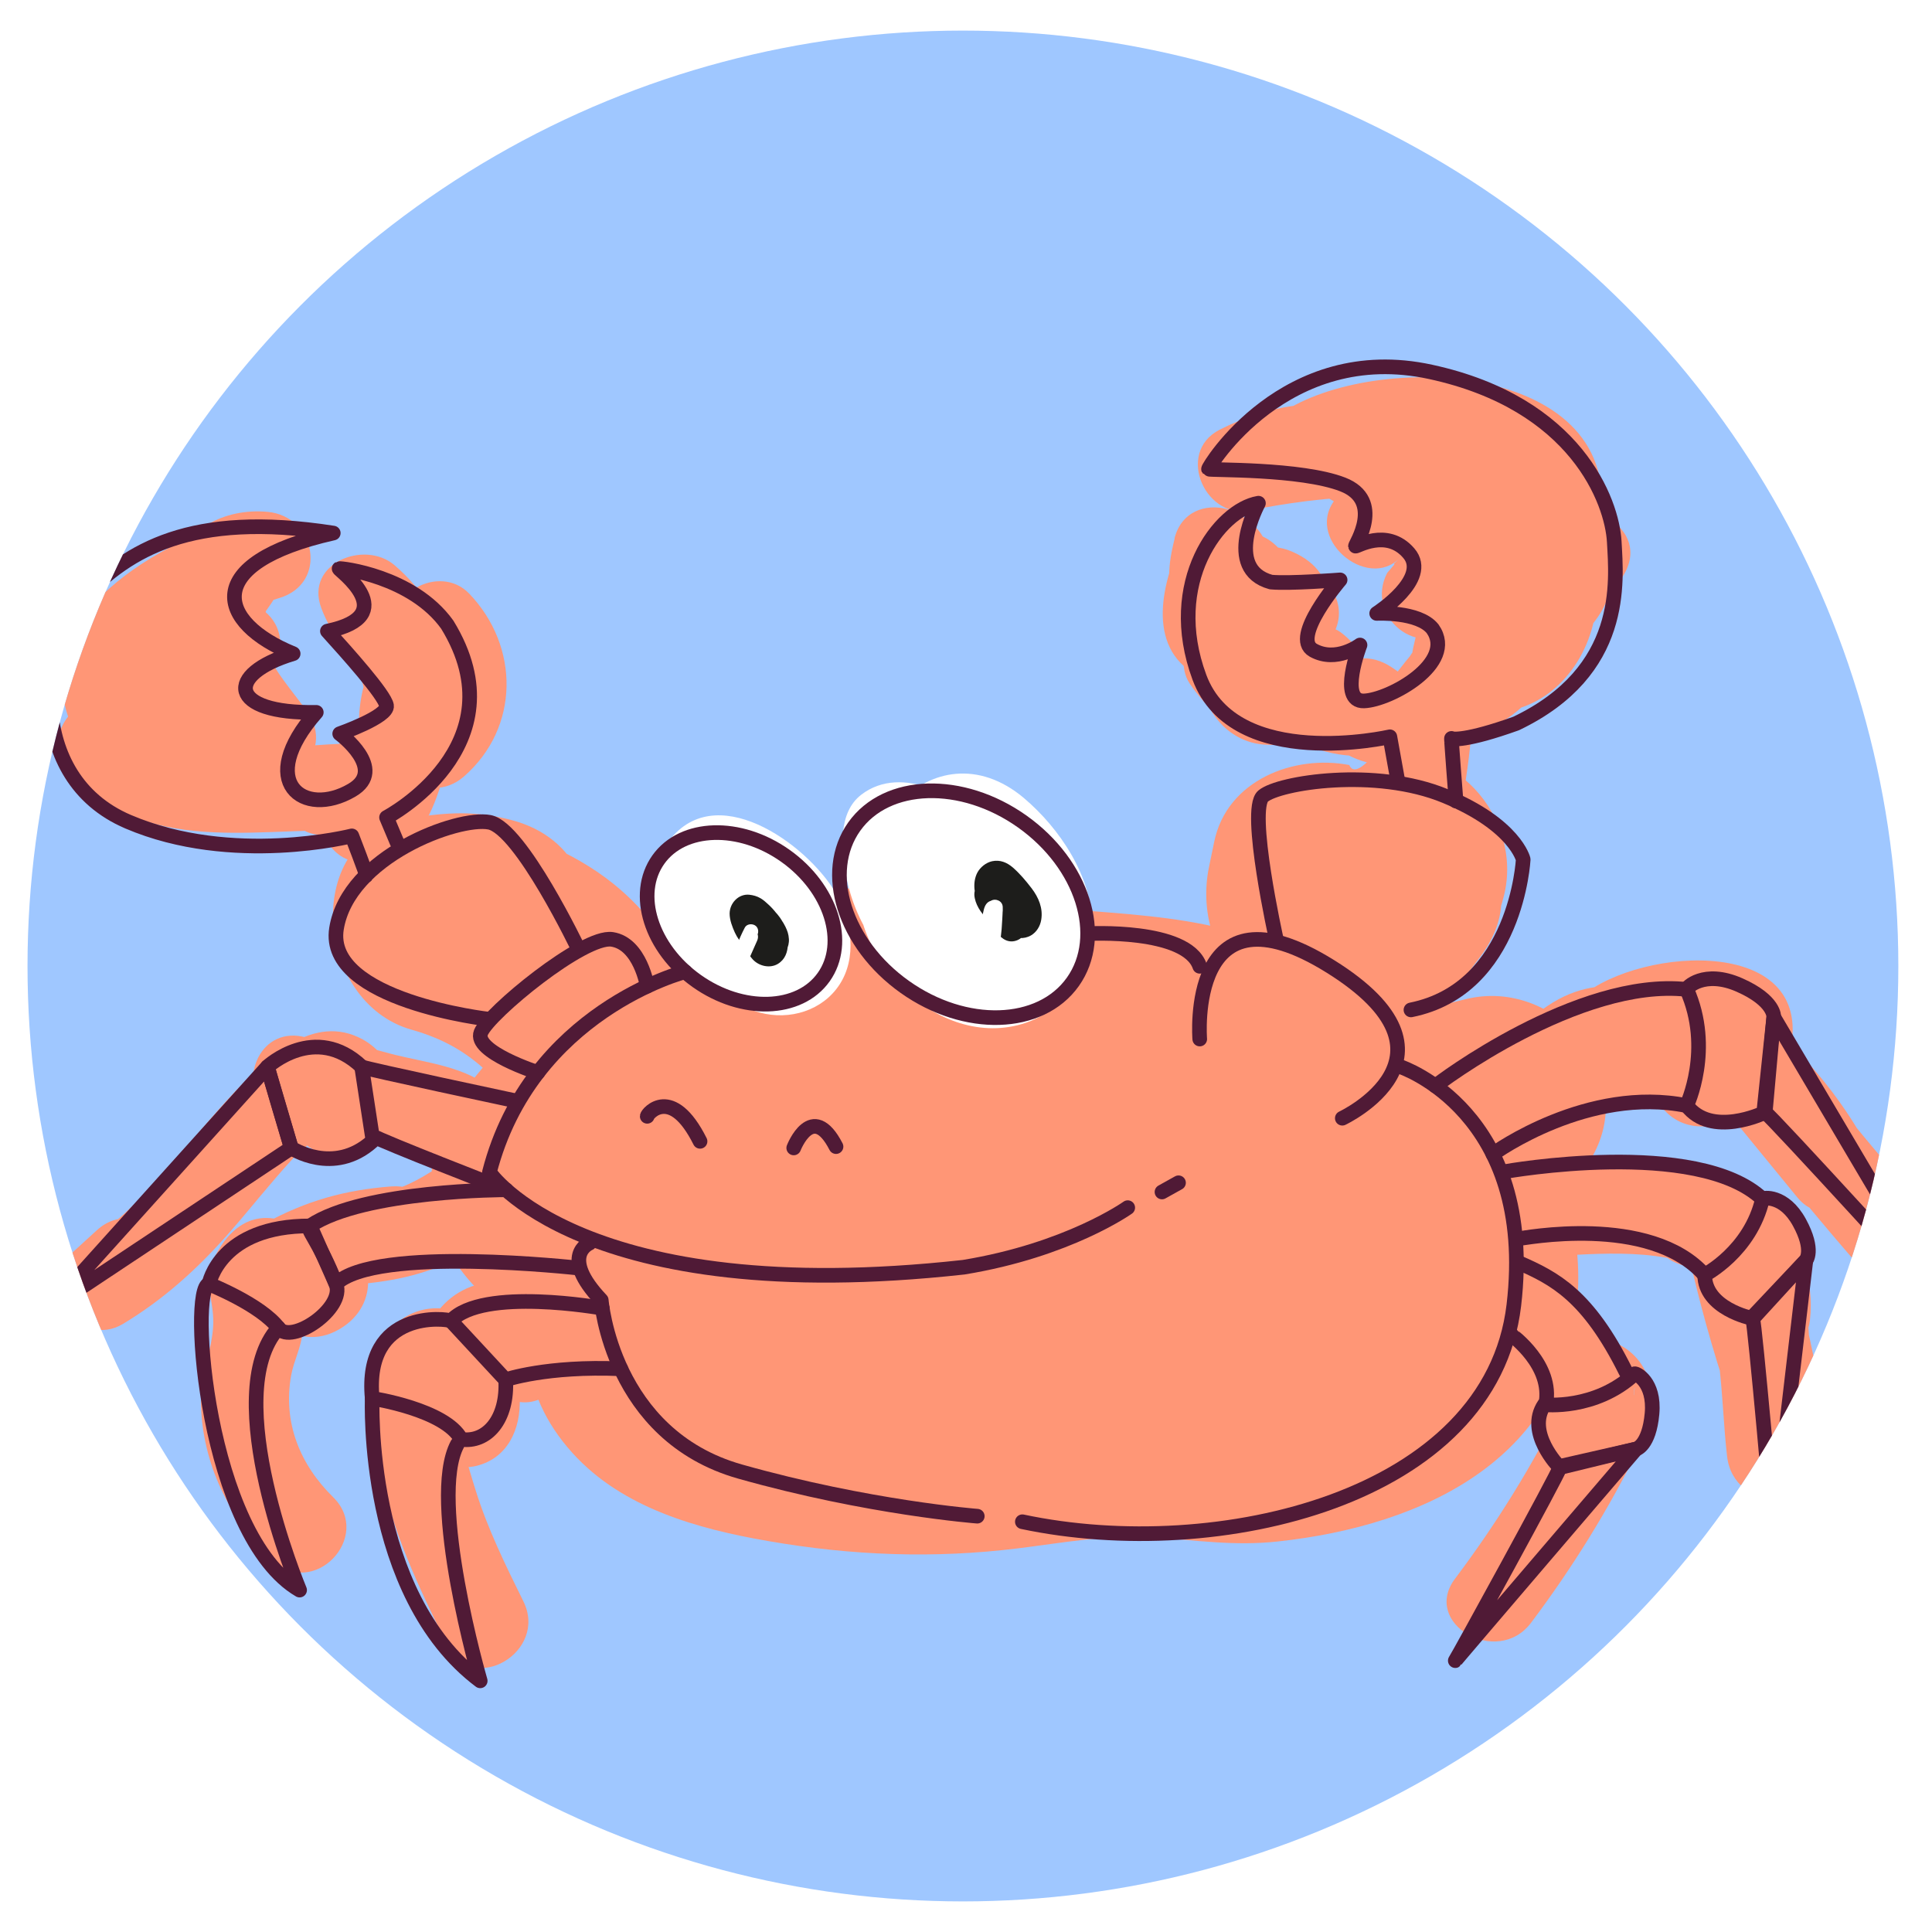 <?xml version="1.0" encoding="UTF-8"?>
<svg id="zoo" xmlns="http://www.w3.org/2000/svg" xmlns:xlink="http://www.w3.org/1999/xlink" viewBox="0 0 132 132">
  <defs>
    <style>
      .cls-1 {
        fill: #9fc7ff;
      }

      .cls-2 {
        fill: #fff;
      }

      .cls-3, .cls-4 {
        fill: none;
      }

      .cls-5 {
        clip-path: url(#clippath-1);
      }

      .cls-6 {
        fill: #aaffcd;
      }

      .cls-7 {
        fill: #ff9676;
      }

      .cls-8 {
        fill: #1d1d1b;
      }

      .cls-4 {
        stroke: #501a36;
        stroke-linecap: round;
        stroke-linejoin: round;
      }

      .cls-9 {
        clip-path: url(#clippath);
      }
    </style>
    <clipPath id="clippath">
      <circle class="cls-3" cx="65.79" cy="66" r="63.91"/>
    </clipPath>
    <clipPath id="clippath-1">
      <circle class="cls-3" cx="66.09" cy="238.09" r="63.91"/>
    </clipPath>
  </defs>
  <g id="crab">
    <g class="cls-9">
      <g>
        <rect class="cls-1" x="-42.82" y="-51.87" width="226.03" height="226.03"/>
        <g>
          <path class="cls-7" d="M86.84,63.8c-7.76,1.75-11.56,12.04-3.77,16.69,3.76,2.25,8.73.78,11.07-2.73,2.22-3.32,2-6.73.32-10.21v7.57c3.92-5.63,6.77-16.36-.84-20.35l3.45,8.47.36-1.74-9.23,5.24c3.2.62,6.17.69,9.31-.32l-9.23-9.23.17.29,11.78,9.09.92-1.22c5.4-7.19-5.75-14.3-11.78-9.09s-13.35,15.94-3.57,21.46c3.18,1.8,5.89,4.34,6.81,8.11.97,3.97-3.06,4.24-6.38,4.63-4.98.58-9.87-.68-14.94.03s-9.85,1.09-14.81.33c-2.04-.31-4.08-.79-6.01-1.5l.2,1.27c.15-.77.26-1.55.36-2.33.09-1.25.04-2.37-.29-3.6-.61-2.26-1.88-3.98-3.81-5.29-.7-.47-1.92-1.46-2.82-1.45-1.07.01-.65-1.44-.03.79v3.99c-1.13,1.7-1.02,1.76.31.19.72-.75,1.46-1.49,2.22-2.2,1.45-1.29,2.95-2.41,4.76-3.16,3.21-1.34,7.26-2.19,10.73-2.03,3.68.16,7.27,1.41,11,1.63,3.12.19,6.69-.32,9,2.13v-10.61c-1.31,1.46-4.03.68-5.93.67-3.06-.01-6.15.34-9.15.96-5.58,1.16-10.91,3.69-15.46,7.1-3.52,2.64-5.57,8.33-1.52,11.78,4.84,4.11,10.8,10.24,17.66,9.93,5.72-.26,15.8-2.91,18.33-8.53,2.03-4.52.48-9.4-4.48-11.02-5.46-1.78-10.46-4.9-16.11-6.1-6.89-1.46-13.25.55-20,1.7-5.79.99-6.91,8.81-3.31,12.54,2.71,2.81,5.82,5.77,9.28,7.64,4.78,2.58,9.45,1.82,14.59,1.06,7.81-1.15,18.68-.94,24.01-7.81,2.85-3.68,3.12-9.18-1.52-11.78-3.7-2.07-7.25-3.02-11.47-3.2-6.53-.28-9.85,8.38-5.3,12.8s9.55,9.63,16.03,9.23c6.06-.38,11.67-5.87,12-11.85.29-5.34-5-7.93-9.49-7.23-1.45.22-2.62.76-3.87,1.51-4.24,2.55-4.84,8.24-1.52,11.78,8.26,8.81,19.65-3.9,23.77-10.55,3.55-5.74-2.3-12.52-8.47-11.02-15.68,3.83-31.36,8.22-47.64,7.69l7.23,5.51c-2.55-6.43-6.99-9.85-11.76-14.56-2.13-2.1-3.72-4.62-6.07-6.5-2.88-2.32-6.3-3.51-9.83-4.51v14.46l1.42-.23h-3.99l1.39.36c9.35,2.42,13.34-12.05,3.99-14.46-2.44-.63-4.34-.53-6.8-.13-7.64,1.23-6.63,12.59,0,14.46,4.67,1.32,5.95,3.87,9.28,7.15,2.4,2.37,6.62,4.7,7.91,7.94s3.65,5.39,7.23,5.51c17.58.58,34.7-4.09,51.62-8.22l-8.47-11.02c-.79,1.28-3.09,5.93-5.13,5.74l5.3,2.2-.39-.41-1.52,11.78h.29c-3.16-2.41-6.33-4.82-9.49-7.23l-.05.85,1.02-3.79c-.56.32-1.15.59-1.76.81l3.79-1.02c-1.08.05-4.66-4.08-5.43-4.83l-5.3,12.8c1.56.07,2.55.4,3.9,1.16l-1.52-11.78c-2.55,3.29-10.02,2.87-13.79,3.42-2.18.32-5.19,1.39-7.19.64s-4.22-3.44-5.68-4.96l-3.31,12.54c5.22-.89,9.8-2.59,15-.89,4.49,1.47,8.63,3.82,13.13,5.29l-4.48-11.02c2.38-1.35,2.45-1.6.21-.74l-1.61.49c-1.07.33-2.14.66-3.22.98-1.49.31-1.84.44-1.02.37.53.11-2.02-1.68-2.53-2.07-1.46-1.11-2.86-2.28-4.26-3.47l-1.52,11.78c4.82-3.61,10.14-5.94,16.23-6.01,6.49-.07,12.6.21,17.34-5.07,2.77-3.08,2.91-7.53,0-10.61-5.43-5.75-12.25-5.93-19.61-6.53-3.71-.3-7.24-1.58-11-1.63-4.07-.06-8.45.72-12.35,1.82-7.07,2-14.17,6.63-18.39,12.78-2.46,3.59-2.55,7.77-.06,11.38,1.01,1.46,2.43,2.74,3.93,3.68.67.46,1.39.83,2.15,1.12,2.85,1.47,2.53.8-.94-2.01v-3.99c-.88,5.21-1.12,9.78,2.7,14,3.4,3.76,8.55,5.18,13.36,6.01,5.67.99,11.34,1.21,17.06.5,3.16-.39,6.14-.96,9.33-.75,2.89.2,5.51.6,8.43.28,10.1-1.09,19.93-5.77,20.51-17.13.25-4.91-1.58-9.76-4.2-13.84-1.29-2.01-2.76-4.06-4.48-5.71-1.49-1.43-4.21-2.29-5.43-3.71l2.2,5.3.02-.77-1.02,3.79c1.14-2.62,2.94-4.53,5.09-6.38l-11.78-9.09-.92,1.22c-5.07,6.74,6.53,15.79,11.78,9.09,1.73-2.21,3-4.16,3.69-6.91,1.32-5.32-3.61-11.04-9.23-9.23-.7.7-1.14.8-1.34.32-3.77-.73-8.36,1.02-9.23,5.24l-.36,1.74c-.65,3.15.4,6.87,3.45,8.47l.77.4-3.45-4.48c.31,1.16-1.28,3.08-1.86,3.91-1.59,2.27-1.12,5.26,0,7.57l.42.87-.76-5.78.02-.03,6.48-3.71-.81.04,5.3,2.2-.59-.73,2.2,5.3.03-.95-2.2,5.3-.77.62c9.41-2.13,5.43-16.59-3.99-14.46h0Z"/>
          <path class="cls-7" d="M33.86,74.58c-2.08-1.78-4.68-1.93-7.22-2.6-2.31-.61-4.24-1.32-6.14.67-3.15,3.31.88,7.95,4.69,5.75,1.12-.64,1.77-2.13,1.38-3.39-.88-2.85-2.94-3.36-5.63-4.12-3.12-.89-4.68,2.82-2.92,5.01,1.86,2.31,5.61,4.25,8.15,1.61,1.98-2.06.84-5.28-1.4-6.5-3.34-1.82-6.5,1.24-8.65,3.51-3.53,3.71-6.29,8.04-10.75,10.75l3.64,4.71c.61-.56,1.22-1.12,1.84-1.68,2.85-2.61-1.4-6.85-4.24-4.24-.61.56-1.22,1.12-1.84,1.68-2.52,2.31.73,6.47,3.64,4.71,2.75-1.66,5.03-3.71,7.15-6.11.98-1.1,1.9-2.25,2.86-3.37.63-.75,1.28-1.48,1.95-2.2,1.44-.96,1.71-2.35.8-4.17l2.1-2.1c-.5.15-.83-.13-.99-.83l-2.92,5.01c.67.57,1.15.55,1.43-.07l1.38-3.39-.52.3h3.03l.51.85-.77,2.92c-.36.44,5.12,1.46,5.2,1.53,2.91,2.5,7.18-1.72,4.24-4.24h0Z"/>
          <path class="cls-7" d="M29.46,80.05c-1.33.84-2.58,1.41-4.18,1.59l.8,5.89,1.46-.58c2.88-1.13,2.87-6.16-.8-5.89-3.18.24-5.85.99-8.65,2.53-1.14.63-1.75,2.14-1.38,3.39.84,2.81,3.65,5.77,6.77,3.65,2.61-1.78,2-5.38-.68-6.64-2.48-1.17-6.37-.5-7.3,2.38s1.4,5.82,4.43,4.96c7.41-2.09-1.33-12.95-5.19-5.59-.94,1.78-.12,2.98-.17,4.71s-.89,3.59-.84,5.5c.11,4.07,1.92,7.76,4.79,10.58s7-1.53,4.24-4.24c-2.27-2.23-3.44-5.1-2.87-8.31.18-1.01.71-1.96.78-2.98.08-1.33-1.01-5.88-2.61-5.36l2.31.3.77.79-.3,2.31-1.18-.07v-3.03l2.85-.54-1.38,3.39c1.95-1.07,3.4-1.55,5.62-1.71l-.8-5.89-1.46.58c-2.84,1.12-2.86,6.32.8,5.89,2.69-.31,4.9-.96,7.2-2.41,3.26-2.05.25-7.24-3.03-5.18h0Z"/>
          <path class="cls-7" d="M34.99,87.17c-6.17.26-4.91,8.35.76,8.64,1.02.05,2.1-.6,2.59-1.49,1.85-3.33-.71-6.94-4.5-6.75s-5.94,3.93-4.56,7.31c.65,1.61,2.67,3.05,4.41,1.79l.53-.38c1.18-.85,1.63-1.96,1.38-3.39l-.12-.69c-.18-1-1.16-1.84-2.1-2.1-5.64-1.51-6.83,5.9-3.74,9.27.73.79,1.91,1.02,2.92.77,4.28-1.06,3.56-8,.07-9.65-4.89-2.33-6.74,3.96-4.55,7.32,1.52,2.33,4.51,1.64,5.48-.72,1.07-2.61,1.04-6-1.96-7.33-2.32-1.03-4.85.08-5.73,2.45-1.75,4.68,4.18,10.93,7.7,5.77,2.77-4.06-2.62-11.11-6.64-7.09-2.14,2.14-1.5,6.24-1.06,8.92.73,4.46,2.72,8.6,4.71,12.62,1.72,3.46,6.89.42,5.18-3.03-1.22-2.47-2.44-4.95-3.26-7.58-.4-1.29-1.94-6.07-1.11-6.9l-2.12.88.39-2.05,2.12.88c-.14,0-.28-.02-.41-.05l-2.12.88-1.47.04,5.48-.72-1.34,1.19-2.92-.77.53.45,1.79-1.38-.35.09,2.92.77c.21-.24.05-.15-.47.27l-2.31.3.69.18-2.1-2.1.12.69,1.38-3.39-.53.38,4.41,1.79-.8.54-1.38-1.79.36.87.3-2.31-.39.7,2.59-1.49h.53c.1.78.2,1.55.3,2.32l-.11.19-2.12.88.64-.03c3.85-.16,3.87-6.16,0-6h0Z"/>
          <path class="cls-7" d="M110.12,93.64c.09-2.09-.77-3.48-2.53-4.53-1.97-1.18-4.5.34-4.51,2.59-.02,2.66.83,4.65,2.45,6.71s5.18.3,5.12-2.12-.77-4.22-1.83-6.3c-1.35-2.65-5.69-1.4-5.59,1.51.12,3.63,1.7,6.37,4.7,8.39l-1.08-4.1c-2.1,4.26-4.57,8.26-7.43,12.06-2.33,3.08,2.88,6.08,5.18,3.03,2.86-3.8,5.33-7.8,7.43-12.06.75-1.53.35-3.15-1.08-4.1-1.17-.79-1.68-1.81-1.73-3.21l-5.59,1.51c.68.99,1.01,2.08,1.01,3.27l5.12-2.12c-.59-.73-.82-1.55-.69-2.47l-4.51,2.59-.44-.65c-.16,3.86,5.84,3.85,6,0h0Z"/>
          <path class="cls-7" d="M105.84,93.84c-.12.85-.18,1.28,0,2.12.1.44.28.87.51,1.25.63,1.02,1.52,1.67,2.64,2.06l.8.11c.41.02.8-.07,1.16-.26.56-.24,1.16-.66,1.43-1.23.54-1.11.75-2.31.33-3.5-.23-.67-.55-1.27-1.06-1.78-.58-.57-1.07-.79-1.81-1.09-.67-.28-1.72-.05-2.31.3s-1.22,1.08-1.38,1.79c-.17.77-.14,1.63.3,2.31l.47.61c.37.37.82.63,1.32.77l.09.04-.72-.3c.09.05.17.09.25.15l-.61-.47c.08.07.14.13.21.21l-.47-.61c.08.11.15.21.21.33l-.3-.72c.06.16.11.31.13.47l-.11-.8c0,.1,0,.19,0,.29l.11-.8c-.02.13-.05.25-.1.38l.3-.72-.04.09,3.39-1.38-.1-.03.72.3c-.13-.06-.25-.12-.36-.21l.61.47c-.11-.09-.21-.19-.3-.3l.47.61c-.08-.12-.15-.24-.21-.37l.3.72c-.05-.13-.09-.27-.11-.41l.11.8c0-.11-.01-.21,0-.32l-.11.8v-.1c.13-.84.16-1.55-.29-2.31-.36-.62-1.08-1.22-1.79-1.38-.77-.17-1.63-.14-2.31.3-.61.39-1.28,1.04-1.38,1.79h0Z"/>
          <path class="cls-7" d="M106.6,79.7l-.63.19c-3.11.96-2.71,6.09.8,5.89,4.3-.24,8.45-.43,12.08,2.26l2.31-5.48c-3.73-.83-6.5-3.37-10.45-3.62-2.84-.18-4.27,4.41-1.51,5.59,3.09,1.32,8.95,1.21,8.45,5.7l5.89-.8c-.26-1.72-.83-3.18-1.76-4.64-1.78-2.82-6.43-1.05-5.48,2.31s1.77,6.43,2.26,9.75l5.79-1.6c-1.19-3.36-2.18-6.76-2.99-10.23l-5.48,2.31c1.85,3.49,1.67,8.33,2.12,12.18s6.26,3.92,6,0c-.31-4.74-.3-9.66-.97-14.37-.59-4.15-4.09-4.17-7.63-4.62-3.82-.49-3.78,5.52,0,6,1.22.16,2.33.26,3.5.67l-1.79-1.38c-.34-.63.1,1.82.13,2.2.08,1.28.17,2.56.25,3.83.17,2.56.34,5.11.51,7.67h6c-.59-5-.54-10.67-2.94-15.21-1.64-3.09-6.23-.92-5.48,2.31.81,3.47,1.8,6.87,2.99,10.23,1.31,3.71,6.35,2.18,5.79-1.6-.5-3.32-1.35-6.53-2.26-9.75l-5.48,2.31c.68,1.08.97,1.95,1.15,3.21.54,3.62,5.55,2.26,5.89-.8.31-2.76-.64-5.5-2.69-7.41-2.5-2.33-5.75-2.21-8.73-3.47l-1.51,5.59c3.12.2,5.78,2.73,8.86,3.41,3.46.77,5-3.49,2.31-5.48-4.45-3.29-9.79-3.37-15.11-3.08l.8,5.89.63-.19c3.68-1.13,2.11-6.93-1.6-5.79h0Z"/>
          <path class="cls-7" d="M106.28,69.66l-1.78.61c-3.71,1.27-2.18,6.4,1.6,5.79,4.5-.73,8.98-1.07,13.54-1.11,3.97-.03,3.73-5.55,0-6s-7.85.35-11.73-.4l1.32,5.01c1.47-1.19,5.94.6,7.91.81,3.33.35,4.14-5.35.8-5.89-2.32-.38-4.64-.76-6.96-1.14l1.32,5.01c1.13-.93,2.33-1.21,3.59-.86,1.1.45,1.29.14.57-.95l3.69-2.1c-3.01-.81-6.67.04-7.07,3.72-.34,3.16,3.15,5.71,5.94,4.1,5.94-3.43-3.37-11.9-5.91-3.11-.57,1.96.99,3.69,2.89,3.8,3.48.19,5-2.47,5.05-5.65l-5.12,2.12c2.29,2.79,4.57,5.59,6.86,8.38s6.32-.75,4.71-3.64c-1.43-2.56-3.12-4.77-5.2-6.84-2.33-2.31-6.85.86-4.71,3.64,3.27,4.24,6.65,8.39,10.19,12.41,2.56,2.9,6.79-1.35,4.24-4.24-3.2-3.64-6.3-7.36-9.26-11.2l-4.71,3.64c1.73,1.72,3.08,3.5,4.26,5.62l4.71-3.64c-2.29-2.79-4.57-5.59-6.86-8.38-1.72-2.11-5.08-.28-5.12,2.12l.95-.35,2.89,3.8-1.15.43-2.59-1.49.52-2.44h3.03l.28.11-.77,2.92.35-.06c1.54.42,3.29-.52,3.69-2.1,2.1-8.26-10.11-7.47-14.19-4.03-1.64,1.38-.84,4.66,1.32,5.01,2.32.38,4.64.76,6.96,1.14l.8-5.89c-4.76-.5-8.05-2.37-12.16.95-1.71,1.38-.78,4.61,1.32,5.01,4.45.86,8.86.07,13.32.61v-6c-5.09.04-10.11.51-15.13,1.32l1.6,5.79,1.78-.61c3.63-1.24,2.07-7.04-1.6-5.79h0Z"/>
          <path class="cls-7" d="M80.26,36.78c-.31,1.24-.41,1.94-.38,3.22.08,3.46,4.81,3.98,5.89.8.23-.67.46-1.34.68-2.01,1.09-3.2-3.92-5.33-5.48-2.31-1.42,2.75-2.77,7.36.47,9.45s6.57-.81,7.16-3.93c.54-2.83-1.4-6.42-4.74-5.5s-4.63,6.1-2.95,8.76c4.49,7.12,14.62-4.47,7.35-7.58-3.15-1.35-6.15,1.97-5.36,5,.98,3.76,5.38,3.66,7.71,1.26,1.68-1.73.76-4.23-1.32-5.01-8.52-3.21-9.91,11.31-1.49,9.52.92-.2,1.94-1.14,2.1-2.1,1.01-6.39-7.79-6.79-7.92-.77-.06,2.54,1.63,5,4.24,5.28,3.14.34,4.79-2.09,5.75-4.74.35-.96-.05-2.23-.77-2.92-2.93-2.78-6.41-2.71-9.46-.16-.96.8-1.16,2.61-.47,3.64,2.09,3.13,6.03,5.37,9.79,3.55,3.25-1.57,3.18-5.05.54-7.03-.99-.74-2.84-.45-3.64.47-4.48,5.15,1.89,9.01,6.85,7.73,2.06-.53,3.07-3.53,1.32-5.01-1.57-1.34-2.55-1.76-4.61-1.11-2.65.84-2.74,3.96-.72,5.48,1.73,1.31,3.28,1.72,5.42,1.46l-2.89-2.2c.31,1.3.61,2.61.92,3.91.65,2.75,5.29,2.97,5.79,0,.32-1.91.53-3.77.59-5.72.08-2.47-3.43-4.13-5.12-2.12l-.86,1.03,4.71,3.64c1.68-2.49,3.64-4.49,5.99-6.34,1.85-1.45.64-4.45-1.32-5.01-4.47-1.28-5.43,2.35-7.58,5.24-.6.81-.53,2.21,0,3.03,5.01,7.74,15.35-5.71,8.59-11.49-1.18-1.01-3.09-1.28-4.24,0-2.2,2.43-3.55,4.86-4.25,8.08-.27,1.25.17,2.76,1.38,3.39,8.51,4.44,14.76-6.53,8.87-13.25-2.09-2.39-5.48-1.75-7.34.67-2.75,3.58-.23,7.55,2.54,10.09,1.25,1.15,2.98,1.11,4.24,0,2.64-2.31,4.78-4.32,3.46-7.87-.93-2.5-2.55-4.68-5.11-5.59-5.54-1.98-9.1,3.64-6.78,8.36.97,1.99,4.19,1.93,5.18,0,1.87-3.64,1.01-7.85-2.42-10.31-4.64-3.32-11.43-2.06-16.5-.7l2.31,5.48c1.6-1.15,3.19-1.25,4.75-.29-1.95,2.75,2.61,6.33,4.71,3.64l-1.06,1.25c-1.56,2.98,2.2,6.06,4.71,3.64,1.48-1.43,2.97-2.86,4.45-4.3.9-.87,1.2-2.56.47-3.64-3.8-5.53-9.57-7.92-16.17-6.89l2.31,5.48c2.21-1.5,4.4-2.25,7.12-1.96.97.1,6.09,1.37,5.85,2.76h5.79c-.61-1.64-1.29-3.17-2.13-4.71l-4.71,3.64c1.56,1.46,2.17,3.25,1.83,5.36-.47,3.39,3.37,5.13,5.48,2.31l1.1-1.46-5.18-3.03-3.16,4.96c-2.08,3.26,3.11,6.28,5.18,3.03l3.16-4.96c2.13-3.33-2.92-6.03-5.18-3.03l-1.1,1.46,5.48,2.31c.6-4.39-.34-7.91-3.38-11.2-2.36-2.56-6.32.71-4.71,3.64.63,1.03,1.14,2.12,1.52,3.27.92,2.46,5.24,3.21,5.79,0,1.88-11.14-15.35-11.95-21.79-7.57-2.92,1.98-1.02,6.01,2.31,5.48,3.76-.59,7.25,1.02,9.39,4.13l.47-3.64c-1.48,1.43-2.97,2.86-4.45,4.3l4.71,3.64c1.55-2.97,2.21-6.78-.67-9.21-2.3-1.94-5.85-1.67-7.69.69l4.71,3.64c1.97-2.78,1.24-6.33-1.6-8.26-3.44-2.33-7.94-1.4-11.36.34-3.08,1.57-.92,6.35,2.31,5.48.81-.22,14.74-2.87,12.15,2.2h5.18c.88,1.8.48,2.6-.99,3.88h4.24c-.72-.62-1.4-1.29-2.04-2.01l-2.59-1.49c1.49,1.59,1.27,3.27-.66,5.04l1.38,3.39c.47-2.17,1.18-3.75,2.71-5.43h-4.24c.46,1.04.39,1.94-.23,2.7-.71.74-.36,1.24,1.07,1.52v3.03c.11-.14,1.79-2.2.8-2.48l-1.32-5.01c-2.78,2.19-4.96,4.63-6.93,7.55s2.51,6.26,4.71,3.64l.86-1.03-5.12-2.12c0,1.39-.12,2.76-.38,4.12h5.79c-.31-1.3-.61-2.61-.92-3.91-.27-1.15-1.64-2.35-2.89-2.2l-2.39-.64-.72,5.48.94-.3-2.92-.77.75.64,1.32-5.01-1.01,2.3-3.64.47.5.37-1.49-2.59.02.67,1.49-2.59-2.64-.59-.47,3.64.97.16-.77-2.92,1.06,2.44-2.92-.77.7.62-.77-2.92-.14.87,2.1-2.1,1.49,2.05-1.32-5.01,1.54,3.61-2.92-.77,1.79-1.03-2.92.77c1.65-.04,2.41-.97,2.29-2.78l-5.48-2.31c-.23.67-.46,1.34-.68,2.01l5.89.8.16-1.63c.94-3.75-4.85-5.34-5.79-1.6h0Z"/>
          <path class="cls-7" d="M13.61,38.95l-.68.33,4.1,4.1c.51-.73,1.01-1.45,1.52-2.18,1.62-2.32-1.04-4.89-3.39-4.41-1.1.22-1.66.47-2.64,1.03l4.1,4.1,1.64-1.01-.8-5.89c-5.69,1.71-15.2,6.29-12.87,13.75,2.08,6.64,10.16,8.64,16.22,7.79,3.63-.51,2.25-5.54-.8-5.89l-2.37-4.41c1.08-3.29-3.75-5.17-5.48-2.31s-1.7,5.76.13,8.47c1.05,1.56,3.3,2.08,4.71.61,2.8-2.92,2.77-6.77.09-9.75-1.55-1.72-4.41-.75-5.01,1.32-1.03,3.56.76,6.61,4.25,7.67,2.4.73,4.01-1.56,3.69-3.69l-.17-1.15-5.79,1.6c.67,1.61.97,2.32,2.35,3.41,2.5,1.99,6.58-.48,4.71-3.64-.23-.39-2.44-3.09-2.34-3.31,1.72-3.51-2.93-6.14-5.18-3.03-1.14,1.58-2.42,2.52-4.11,3.4-1.5.78-1.78,2.72-1.08,4.1.8,1.58,1.8,2.55,3.21,3.58.99.73,2.84.46,3.64-.47,3.42-4.01-1.28-11.48-6.45-9.21-6.36,2.79-1.15,10.56,3.35,11.87,1.47.43,3.38-.52,3.69-2.1,1.11-5.73-6.22-8.02-10.43-5.35-1.61,1.02-2.02,3.31-.61,4.71,5.85,5.79,13.36,3.27,20.68,3.82.99.08,2.14-.61,2.59-1.49,1.25-2.42,3.5-5.73,3.53-8.54.03-3.1-2.89-4.15-3.9-6.87l-5.01,2.92c2.25,1.94,2.91,4.29,1.99,7.08l5.89.8c-.28-1.09-.18-2.15.3-3.18l-5.89-.8c0,.43-.6,5.99-.28,6.01l2.59,1.49.51.16c.77-2.39-1.59-4.02-3.69-3.69-.9.14-1.79.28-2.69.42-3.31.51-2.57,6.27.8,5.89,7.31-.82,10.11-7.19,8.31-13.9l-5.01,2.92c1.09.81,1.57,1.94,1.45,3.39-1.78,3.05,2.21,5.82,4.71,3.64,3.84-3.35,3.82-8.9.37-12.5-2.03-2.12-5.95.05-5.01,2.92.32.99.64,1.97.96,2.96,1.19,3.66,6.99,2.09,5.79-1.6-.32-.99-.64-1.97-.96-2.96l-5.01,2.92c1.29,1.34.9,2.91-.37,4.01l4.71,3.64c2.36-4.04.57-7.52-2.38-10.66-2.09-2.22-5.77.09-5.01,2.92.63,2.35.96,5.92-2.53,6.31l.8,5.89c.9-.14,1.79-.28,2.69-.42l-3.69-3.69c-.91,2.8.05,7.15,4.12,5.89s4.87-8.41,4.84-11.94-4.85-3.99-5.89-.8c-.54,1.65-.71,3.04-.52,4.78.36,3.28,4.77,4.17,5.89.8,1.57-4.74.26-9.65-3.53-12.91-2.05-1.77-6.15-.13-5.01,2.92.65,1.76,1.78,2.95,2.59,4.56,1.09,2.16-.52,4.14-1.61,6.24l2.59-1.49c-5.19-.4-12.31,2.02-16.44-2.07l-.61,4.71c1.62.45,2.15-.02,1.61-1.42l3.69-2.1c-2.91.96-3.82.59-2.74-1.11l3.64-.47-1.06-1.43-1.08,4.1c2.67-1.38,4.52-3.13,6.26-5.55l-5.18-3.03c-1.98,4.04.33,5.98,2.34,9.36l4.71-3.64-.8-.76c-1.48-3.57-6.37-2.26-5.79,1.6l.17,1.15,3.69-3.69-.06-.29-5.01,1.32-.09,1.27,4.71.61-.13-2.41-5.48-2.31c-2.06,6.3,1.87,11.29,8.16,12.01l-.8-5.89c-1.28.18-2.66.15-3.91-.17-2.49-.63-3.04-1.08-3.29-3.75-.27-2.83.22-2.91,2.51-4.19,1.44-.81,2.96-1.36,4.54-1.84,3.37-1.01,2.5-5.59-.8-5.89-3.01-.27-5.61,1.22-6.82,3.99-1.14,2.6,1.29,5.73,4.1,4.1l1.2-.42-3.39-4.41c-.51.73-1.01,1.45-1.52,2.18-1.86,2.68,1.66,5.29,4.1,4.1l.68-.33c3.47-1.68.44-6.86-3.03-5.18h0Z"/>
          <path class="cls-2" d="M51.86,59.41c-1.78-1.45-4.52-2.08-5.99.23-1.32,2.08.06,4.56,1.71,5.99,1.43,1.24,3.27,2.03,5.18,1.88,2.8-.22,4.7-2.84,4.1-5.59-.45-2.05-2.11-3.55-3.95-4.4s-4.52-1.42-6.38-.33c-4.63,2.71-.06,10.14,3.57,11.49,1.78.66,3.89.35,5.26-1.03,1.81-1.83,1.39-4.5.09-6.47-1.94-2.95-8.87-6.93-10.13-1.28-.89,3.98,3.24,8.66,6.98,9.37,2.06.4,4.25-.44,5.26-2.34s.54-4.42-.65-6.23c-2.28-3.48-8.65-7.75-11.62-2.62-1.23,2.13-.84,4.88.54,6.83s3.69,3.05,6,3.73c3.71,1.09,5.3-4.7,1.6-5.79-.91-.27-1.95-.54-2.62-1.27-.1-.11-.2-.45-.27-.45-.17,0-.88.48-.13.16l-1.51.41c.69-.09,1.55.69,2.09,1.21.27.26,1.08,1.39,1.18,1.4-.23-.04,1.13-1.23,1.26-.91-.06-.14-.97-.68-1.1-.81-.34-.34-.64-.68-.86-1.11-.15-.14-.21-.29-.2-.46-.13-.77-.22-.55-.28.64l-1.08,1.08.22-.15-1.51.41c.44.02.98.52,1.29.82.24.23.36.49.58.74l.2.38c-.07-.5-.11-.5-.13.01l.41-1.51c.09-.21,1.11-.33,1.13-.38.29.16.23.08-.17-.24-.13-.13-.25-.28-.37-.42-.48-.62-.97-1.29-.92-2.09l-.41,1.51-.08.09-1.32.77c-.45.15.27-.05.5-.02s.35.06.59.13,1.03.68,1.19.68c0,0,1.25-1.87,1.24-1.91-.01-.02-.35-.04-.45-.16-.03-.04-.35-.27-.39-.28-.52-.15-.19-1.01-.18.25l-.41,1.51.13-.21-1.79,1.38-1.64-.4c1.25,1.02,3.02,1.23,4.24,0,1.06-1.06,1.26-3.21,0-4.24h0Z"/>
          <path class="cls-2" d="M60.84,55.52c-1.53.22-2.69,1.73-2.72,3.25s.99,2.84,1.9,3.96c1.84,2.27,5.63,5.73,8.79,4.27s2.82-5.4,1.32-7.91-4.59-4.86-7.65-4.59c-1.57.14-2.78,1.06-3.31,2.54-.65,1.81.28,3.58,1.14,5.16,1.59,2.93,4,5.63,7.42,6.25s6.86-1.54,6.88-5.26c.01-3.3-2.22-6.61-4.66-8.67-6.19-5.21-13.3,2.89-8.93,9.05,1.77,2.5,5.12,4.12,8.18,4.17,3.46.06,5.99-3.04,4.81-6.4-2.05-5.82-13.5-10.69-15.28-2.2-1.24,5.95,5.3,12.79,11.36,10.74,4.15-1.4,3.67-5.84,1.75-8.87s-4.86-5.84-8.27-7.14c-1.58-.6-3.33-.65-4.73.43-1.59,1.23-1.35,3.65-1.05,5.42.63,3.67,3.07,6.91,6.4,8.56s6.49-3.47,3.03-5.18c-2.59-1.28-3.83-3.58-3.56-6.44l-1.49,2.59c-.95.44-.64.2.28.74.39.23.77.47,1.13.74.95.7,1.82,1.58,2.53,2.52.28.38.53,1.09.89,1.38l.32.59c.87-.64,1.06-.96.56-.97-.06-.16-1.91-.88-2.24-1.22-.59-.63-.94-1.37-1.08-2.22v-.34c.08-.39.1-.44.06-.14-.12-.01,1.06.82,1.29.96.52.33,1.02.69,1.49,1.09.28.22.54.47.79.73l1-1.36c-.27-.41-2.27-.65-2.82-1.14-.3-.27-1.32-1.47-.66-1.81.11-.06,1.06.98,1.37,1.35.39.47.77.97,1.05,1.52.19.31.32.64.4.99.03.53.23.51.59-.07-.24-.2-.9-.23-1.23-.42-.45-.25-.83-.65-1.16-1.04-.42-.49-.74-1.07-1.05-1.63-.19-.34-.37-.68-.54-1.03l-2.56,1.93s1.09.42,1.23.51c.37.24.72.56.98.92.18.23.31.48.41.76.31,1.01,1.03.54,2.15-1.39-.13-.31-1.12-.73-1.39-.96-.66-.55-1.85-1.64-1.94-2.29l-.3,2.31.19-.31-1.79,1.38.33-.05c1.62-.24,2.47-2.26,2.1-3.69-.45-1.73-2.09-2.33-3.69-2.1h0Z"/>
          <path class="cls-8" d="M50.29,63.75l.53.88c.19.32.37.66.62.93.42.45,1.16.62,1.7.3.5-.3.68-.81.69-1.36.02-.63-.18-1.31-.55-1.82-.24-.33-.48-.57-.8-.81-.44-.32-1.04-.51-1.54-.21-.9.53-.72,1.66-.34,2.45.15.31.37.59.59.84.27.31.6.58,1,.68.59.14,1.27-.14,1.54-.7.12-.25.19-.5.17-.78-.02-.32-.1-.55-.24-.84-.16-.33-.38-.62-.61-.91-.17-.22-.36-.43-.56-.61-.16-.15-.34-.31-.53-.42-.24-.14-.49-.21-.77-.24-.73-.07-1.33.57-1.34,1.28,0,.45.18.91.36,1.31.16.35.4.67.66.96.35.39,1.06.38,1.41,0,.38-.42.37-1,0-1.41-.05-.06-.1-.11-.15-.17l.16.2c-.16-.21-.29-.43-.39-.67l.1.24c-.08-.19-.15-.39-.18-.6l.04.27c0-.05,0-.1,0-.16l-.04.27s0-.05.02-.07l-.1.24s.02-.05.04-.07l-.16.2s.03-.03.04-.05l-.2.16s.03-.02.05-.03l-.24.1s.06-.02.09-.02l-.27.04s.06,0,.1,0l-.27-.04c.06.01.11.03.17.05l-.24-.1c.07.03.13.07.19.11l-.2-.16c.3.24.57.52.8.82l-.16-.2c.19.25.37.51.49.79l-.1-.24c.03.07.05.15.06.22l-.04-.27c0,.06,0,.11,0,.17l.04-.27s-.02.07-.03.11l.1-.24s-.04.09-.07.13l.16-.2s-.05.05-.08.08l.2-.16s-.04.03-.06.03l.24-.1s-.05.02-.08.02l.27-.04s-.08,0-.12,0l.27.04s-.08-.02-.12-.04l.24.1c-.05-.03-.1-.06-.15-.09l.2.16c-.16-.13-.3-.29-.42-.45l.16.2c-.14-.19-.27-.39-.36-.61l.1.24c-.06-.15-.1-.3-.13-.46l.04.27c0-.07-.01-.14,0-.22l-.04.27s.02-.09.03-.13l-.1.24s.03-.05.04-.08l-.16.2s.02-.03.04-.04l-.2.16s.03-.02.05-.03l-.24.1s.04-.01.06-.02l-.27.04h.04c-.09-.01-.18-.02-.27-.04.03,0,.06,0,.08.02l-.24-.1c.14.06.26.14.38.23l-.2-.16c.13.11.25.23.36.36l-.16-.2c.12.16.22.33.3.51l-.1-.24c.07.17.12.35.15.53l-.04-.27c.02.17.02.34,0,.51l.04-.27c0,.05-.02.1-.04.15l.1-.24s-.03.07-.06.1l.16-.2-.03.03.2-.16s-.04.03-.06.04l.24-.1s-.05.02-.07.02l.27-.04s-.08,0-.12,0l.27.04s-.08-.02-.12-.03l.24.1s-.07-.04-.1-.06l.2.16s-.08-.08-.12-.12l.16.2c-.18-.23-.32-.5-.47-.75l-.49-.81c-.27-.45-.91-.65-1.37-.36s-.65.89-.36,1.37h0Z"/>
          <path class="cls-8" d="M67.32,60.2c.16-.06.19-.07.09-.05l.27-.04s-.07,0-.11,0c-.31-.02-.6.16-.79.39-.2.26-.25.55-.18.87.13.63.56,1.16,1.01,1.59.24.22.49.47.79.61.46.21.98.26,1.44,0,.55-.31.74-.9.65-1.5-.04-.26-.14-.52-.23-.77-.22-.62-.5-1.19-.93-1.7-.25-.29-.57-.55-.94-.65-.55-.15-1.19.09-1.46.6-.22.42-.14.88-.04,1.33.05.23.12.46.21.68.23.57.52,1.12.98,1.55.58.53,1.41.94,2.18.54.46-.24.73-.78.68-1.28-.04-.4-.17-.75-.34-1.12-.24-.53-.63-1-1.02-1.44-.18-.19-.35-.4-.55-.57-.5-.44-1.23-.54-1.74-.06-.55.52-.51,1.35-.39,2.04.19,1.09.99,2.2,2,2.66.49.23,1.04.32,1.54.03.38-.22.63-.63.7-1.07.13-.79-.18-1.52-.65-2.14-.39-.51-.81-1.01-1.29-1.43-.41-.35-.87-.54-1.41-.43-.42.09-.82.41-1.02.79-.35.69-.19,1.5.08,2.19.25.62.56,1.16.99,1.66.17.2.36.38.56.55s.43.29.71.29c.25,0,.54-.11.71-.29.34-.37.43-1.06,0-1.41-.19-.16-.36-.33-.52-.51-.05-.06-.18-.27-.02-.02-.03-.05-.07-.09-.1-.14-.07-.1-.14-.2-.2-.31s-.12-.21-.17-.32c-.02-.05-.05-.1-.07-.15.14.27.03.08,0,0-.09-.25-.17-.5-.2-.76l.04.27c-.01-.11-.01-.21,0-.32l-.04.27s0-.06.02-.09c.02-.08,0-.04-.05.1.02-.02.12-.18,0-.03-.05.07-.06.08-.03.04.06-.05.02-.03-.1.08.14-.1-.23.07-.05.03l-.27.04s.07,0,.1,0l-.27-.04s.07.01.1.02l-.15-.06c.09.06.06.03-.08-.06.02.02.04.03.06.05.09.08.18.17.27.26.19.19.37.38.54.59.08.1.16.2.24.3-.18-.2-.04-.05,0,0s.07.1.11.15c.07.1.13.21.18.32.09.17-.07-.22,0,.01.02.07.03.13.05.2l-.04-.27c.01.1.01.19,0,.29l.04-.27s-.01.08-.02.12c0,.04-.07.2,0,.03.01-.05.04-.1.08-.14.06-.07.07-.08.03-.04-.06.06-.01.03.14-.07.18-.08.21-.11.1-.08l.27-.04c-.06,0-.1,0-.16,0l.27.04s-.07-.01-.11-.02c-.1-.03-.07-.02.08.04-.04-.03-.1-.05-.14-.07-.05-.03-.1-.06-.15-.09-.07-.05-.2-.18.02.02-.09-.08-.18-.15-.27-.24-.04-.04-.07-.07-.1-.11-.02-.03-.04-.05-.07-.08.1.13.12.16.08.1-.06-.09-.13-.18-.18-.28-.03-.06-.07-.12-.1-.18-.04-.08-.06-.23.02.05-.07-.23-.15-.45-.18-.69l.04.27c-.02-.2-.03-.4,0-.61l-.04.27c.02-.11.1-.23-.04.03.05-.09.02-.05-.09.1-.37.16-.47.23-.3.2l-.27.04h.05c-.09,0-.18-.02-.27-.03-.1-.03-.19-.09-.27-.16.02.02.04.03.06.05.05.05.09.09.14.14.08.08.16.17.24.25.09.09.17.18.25.28.04.05.09.1.13.15.05.06.15.22-.01-.02.14.2.28.4.4.62.02.05.04.11.07.15-.06-.14-.07-.18-.05-.11.01.03.02.05.03.08.04.12.08.25.1.38l-.04-.27c0,.06,0,.11,0,.17l.04-.27v.05c.03-.16.12-.28.24-.36.04-.04.09-.07.15-.09.1-.03.11-.04.04-.03l.27-.04s-.09,0-.14,0l.27.04c-.06,0-.13-.04-.19-.04.16.07.2.09.11.04-.03-.02-.06-.03-.09-.05-.06-.03-.11-.08-.17-.11.24.14.11.09.05.03-.1-.09-.18-.2-.28-.29.21.22.06.07,0,0-.03-.05-.06-.1-.09-.15-.06-.11-.11-.23-.17-.35.15.29.03.07,0,0-.02-.06-.04-.12-.06-.17-.08-.26-.14-.52-.18-.79l.04.27s0-.07,0-.1l-.04.27c-.06.2-.18.34-.36.41-.18.08-.22.11-.12.09l-.27.04s.06,0,.09,0l-.27-.04c.18.04-.2-.11-.05-.02-.24-.15-.1-.08-.04-.02.08.08.15.16.23.25-.19-.21-.07-.09-.03-.02.03.05.06.09.09.14.06.1.11.2.16.3.02.05.05.1.07.15l-.06-.13s.03.07.04.11c.04.11.08.21.12.32.07.22.16.44.19.66l-.04-.27s0,.08,0,.11l.04-.27c-.03.11,0,.08.08-.1.04-.12.12-.2.23-.26-.14.09.24-.08.07-.04l.27-.04s-.09,0-.14,0l.27.04s-.16-.05-.02.01c.16.07-.01-.01-.04-.03-.12-.07.05.02.06.05-.02-.03-.08-.07-.11-.1-.13-.12-.26-.24-.39-.36-.06-.06-.11-.12-.17-.18s-.08-.16.04.05c-.02-.03-.04-.06-.06-.09-.02-.04-.14-.19-.13-.24,0,0,.08.23.04.09-.01-.05-.03-.1-.04-.16l-.96,1.27c.28.01.51-.07.76-.19.47-.23.63-.94.36-1.37-.31-.49-.86-.6-1.37-.36h0Z"/>
          <path class="cls-2" d="M51.02,65.32c-.06-.15-.14-.27-.29-.34-.13-.05-.26-.06-.39,0-.22.09-.36.32-.33.57.04.26.27.46.53.46.24,0,.43-.16.53-.37.22-.46.44-.93.66-1.39l-.86-.5c-.28.62-.55,1.24-.83,1.87l.91.39c.09-.38.21-.76.34-1.13.03-.09.07-.18.11-.27,0-.02.06-.16.02-.05.02-.04.04-.09.06-.13.08-.18.17-.36.26-.54.12-.23.07-.55-.18-.68-.23-.12-.56-.07-.68.18-.39.75-.69,1.54-.89,2.36-.06.24.06.49.29.59.21.09.52.02.62-.2.28-.62.55-1.24.83-1.87.11-.24.08-.55-.18-.68-.22-.12-.56-.07-.68.18s-.24.5-.36.76c-.06.12-.11.24-.17.36-.03.07-.06.13-.09.2-.01.03-.02.05-.04.08,0,.02-.02.04-.03.05-.03.06,0,.03.11-.11l.25-.07h-.03c.08.02.17.04.25.07h-.01c.08.09.15.19.23.29h0v.25l-.2.25-.39.05h0c-.12-.11-.23-.23-.35-.35h0c.09.26.34.45.62.36.24-.08.45-.35.35-.62h0Z"/>
          <path class="cls-2" d="M68.16,63.66s0-.06.01-.09c-.01.1,0-.01,0-.03,0-.07.02-.14.03-.21.02-.14.05-.28.07-.41.05-.28.12-.55.19-.82.06-.24-.06-.49-.29-.59-.21-.09-.52-.02-.62.2-.24.54-.39,1.1-.43,1.69-.02.21.17.44.37.48.22.05.44-.04.56-.23.32-.49.49-1.09.46-1.67,0-.25-.18-.46-.43-.49-.22-.03-.51.11-.55.36-.12.78-.18,1.56-.17,2.34,0,.26.23.51.5.5.3-.01.47-.22.5-.5.06-.47.1-.94.12-1.41.01-.24.04-.48,0-.71-.06-.35-.39-.62-.75-.53-.31.07-.45.34-.52.64-.05.22-.1.44-.15.66-.1.47-.21.95-.31,1.42-.06.25.08.55.35.62.25.06.55-.08.62-.35.08-.38.17-.76.25-1.14.04-.19.08-.38.13-.57.02-.09.04-.19.06-.28.01-.05.02-.09.03-.14,0,0,.03-.1.03-.11l-.03.06c-.13.2-.35.2-.65,0l-.03-.06c.01.05,0,.04,0-.04,0,0,0,.24,0,.27,0,.19-.02.38-.03.57-.02.38-.06.75-.11,1.13h1c0-.36,0-.72.03-1.08.01-.17.03-.35.04-.52,0-.09.02-.19.03-.28.01-.11-.01.07,0-.05,0-.05.01-.09.02-.14l-.98-.13c0,.12,0,.23,0,.35,0,.07.02-.08,0,0,0,.03,0,.05-.01.08-.01.06-.03.12-.04.18-.01.05-.03.11-.05.16,0,.03-.02.05-.03.08.01-.04.02-.05,0,0-.05.11-.11.22-.18.33l.93.25c0-.06.01-.12.02-.18,0-.06,0-.06,0,0,0-.03,0-.06.01-.09.02-.12.04-.23.07-.34s.06-.23.1-.34c.02-.06.04-.11.06-.17.01-.03.02-.05.03-.08-.02.05-.02.05,0,0l-.91-.39c-.16.6-.26,1.21-.34,1.83-.03.26.25.51.5.5.3-.01.47-.22.5-.5h0Z"/>
        </g>
        <g>
          <ellipse class="cls-4" cx="65.84" cy="61.78" rx="6.93" ry="9.16" transform="translate(-22.66 79.69) rotate(-54.62)"/>
          <ellipse class="cls-4" cx="50.63" cy="62.74" rx="5.24" ry="6.93" transform="translate(-29.84 67.7) rotate(-54.62)"/>
          <path class="cls-4" d="M74.32,63.79s6.75-.38,7.65,2.23"/>
          <path class="cls-4" d="M81.97,70.99s-.9-11.09,8.93-4.96c9.83,6.13.81,10.37.81,10.37"/>
          <path class="cls-4" d="M87.2,64.18s-1.98-8.88-.9-9.79,7.67-1.98,12.45,0,5.32,4.33,5.32,4.33c0,0-.45,8.83-7.67,10.28"/>
          <path class="cls-4" d="M95.49,53.28l-.53-2.94s-10.59,2.43-13.01-4.06c-2.41-6.49,1.36-11.45,4.03-11.9,0,0-2.45,4.49.86,5.39,1.26.12,4.72-.15,4.72-.15,0,0-3.4,3.94-1.83,4.81s3.19-.36,3.19-.36c0,0-1.5,3.88.27,3.82s6.34-2.59,4.69-4.93c-.96-1.2-3.82-1.05-3.82-1.05,0,0,3.7-2.37,2.19-4.12s-3.61-.39-3.64-.48,1.98-3.1-.87-4.21-9.11-.96-9.17-1.05,5.23-8.81,15.18-6.64c9.95,2.16,12.39,8.87,12.54,11.6s.78,8.84-6.7,12.42c-3.43,1.23-4.39,1.08-4.42,1.02s.31,4.28.31,4.28"/>
          <path class="cls-4" d="M95.7,72.89s9.29,3.1,7.73,16.29-20.23,17.62-33.58,14.79"/>
          <path class="cls-4" d="M120.62,76.02c.3.12,12.32,13.29,12.35,13.38s-11.78-19.9-11.78-19.9l-.57,6.34"/>
          <path class="cls-4" d="M115.24,67.6c-.04-.1,1.17-1.38,3.61-.3s2.34,2.19,2.34,2.19l-.69,6.55s-3.58,1.71-5.26-.51c0,0,1.83-3.85,0-7.94Z"/>
          <path class="cls-4" d="M98.08,74.2c.15-.17,9.77-7.41,17.16-6.6"/>
          <path class="cls-4" d="M102,78.85c.17-.13,6.51-4.67,13.24-3.31"/>
          <path class="cls-4" d="M119.75,90.11c.14.23,1.44,14.83,1.42,14.91s2.21-18.89,2.21-18.89l-3.53,3.86"/>
          <path class="cls-4" d="M120.43,81.92c.02-.09,1.46-.32,2.51,1.6s.44,2.6.44,2.6l-3.72,3.94s-3.19-.66-3.19-2.96c0,0,3.12-1.6,3.95-5.19Z"/>
          <path class="cls-4" d="M102.75,80.06c.18-.04,13.24-2.35,17.68,1.87"/>
          <path class="cls-4" d="M103.77,84.63c.17,0,8.97-1.75,12.7,2.49"/>
          <path class="cls-4" d="M106.56,100.29c-.01.27-7.06,13.12-7.13,13.17s12.35-14.46,12.35-14.46l-5.09,1.24"/>
          <path class="cls-4" d="M111.68,93.86c.07-.06,1.39.54,1.19,2.73s-1.08,2.41-1.08,2.41l-5.28,1.2s-2.28-2.33-1-4.23c0,0,3.48.4,6.18-2.11Z"/>
          <path class="cls-4" d="M103.77,86.27c2.41,1.06,4.71,2.2,7.32,7.46"/>
          <path class="cls-4" d="M103.28,91.2c.03.05,2.86,2.07,2.33,4.74"/>
          <path class="cls-4" d="M40.27,84.94s-2.07.85.81,3.89c0,0,.71,9.23,9.48,11.71s16.21,3.05,16.21,3.05"/>
          <path class="cls-4" d="M46.81,66.39s-10.53,2.7-13.37,13.7c0,0,6.27,9.38,32.4,6.49,7.15-1.17,11.21-4.07,11.21-4.07"/>
          <line class="cls-4" x1="80.52" y1="80.81" x2="79.39" y2="81.44"/>
          <path class="cls-4" d="M44.22,76.27c0-.18,1.67-2.16,3.61,1.71"/>
          <path class="cls-4" d="M54.23,78.43s1.26-3.25,2.89-.09"/>
          <path class="cls-4" d="M36.75,73.28s-4.43-1.42-3.89-2.74,7.03-6.66,8.96-6.36,2.4,3.2,2.4,3.2"/>
          <path class="cls-4" d="M39.55,64.9s-3.96-8.3-6.11-8.72-9.66,2.34-10.45,7.27,10.45,6.19,10.45,6.19"/>
          <path class="cls-4" d="M27.13,57.56l-.72-1.71s9.24-4.87,4.15-13.17c-2.39-3.34-7.3-3.88-7.39-3.83s4.39,3.19-.8,4.27c1.35,1.49,3.91,4.34,4.04,5.09s-3.2,1.92-3.2,1.92c0,0,3.28,2.43.83,3.86-3.29,1.93-6.63-.55-2.43-5.32-6.02.11-6.27-2.6-1.58-4.01-5.19-2.11-6.38-6.18,2.74-8.24-9.83-1.53-14.02,1.26-17,4.28-2.98,3.02-4.15,12.39,2.98,15.44s15.29.97,15.29.97c0,0,1.03,2.66.99,2.7"/>
          <path class="cls-4" d="M35.22,75.21s-10.15-2.16-10.51-2.32l.72,4.7c.78.45,8.84,3.58,8.84,3.58"/>
          <path class="cls-4" d="M25.43,77.98c-2.65,2.37-5.53.45-5.53.45,0,0-1.62-5.41-1.62-5.55,0,0,3.25-3.02,6.43,0"/>
          <polygon class="cls-4" points="3.42 89.38 18.27 72.89 19.9 78.43 3.42 89.38"/>
          <path class="cls-4" d="M34.58,81.29s-9.72,0-13.39,2.46l1.76,3.97c2.67-2.65,16.59-1.08,16.59-1.08"/>
          <path class="cls-4" d="M21.19,83.76c-6.13-.02-6.91,3.91-6.91,3.97,0,0,3.55,1.41,4.75,3.01.87,1.16,4.57-1.35,3.93-3.01-1.15-2.97-2.14-3.83-1.76-3.97Z"/>
          <path class="cls-4" d="M14.28,87.72c-1.41.29-.16,17.21,6.19,20.92,0,0-5.59-13.35-1.44-17.92"/>
          <path class="cls-4" d="M41.15,89.38s-8.19-1.48-10.34.87l3.73,4.02s2.82-.97,7.87-.75"/>
          <path class="cls-4" d="M30.81,90.25c-.25-.17-5.97-.85-5.38,5.29,0,0,5.01.76,6.08,2.8,1.75.26,3.19-1.36,3.04-4.07"/>
          <path class="cls-4" d="M25.43,95.54s-.54,13.35,7.38,19.3c0,0-3.59-12.39-1.56-16.17"/>
        </g>
      </g>
    </g>
  </g>
  <g id="giraffe">
    <g class="cls-5">
      <rect class="cls-6" x="-40.55" y="114.81" width="219.97" height="219.97"/>
    </g>
  </g>
</svg>